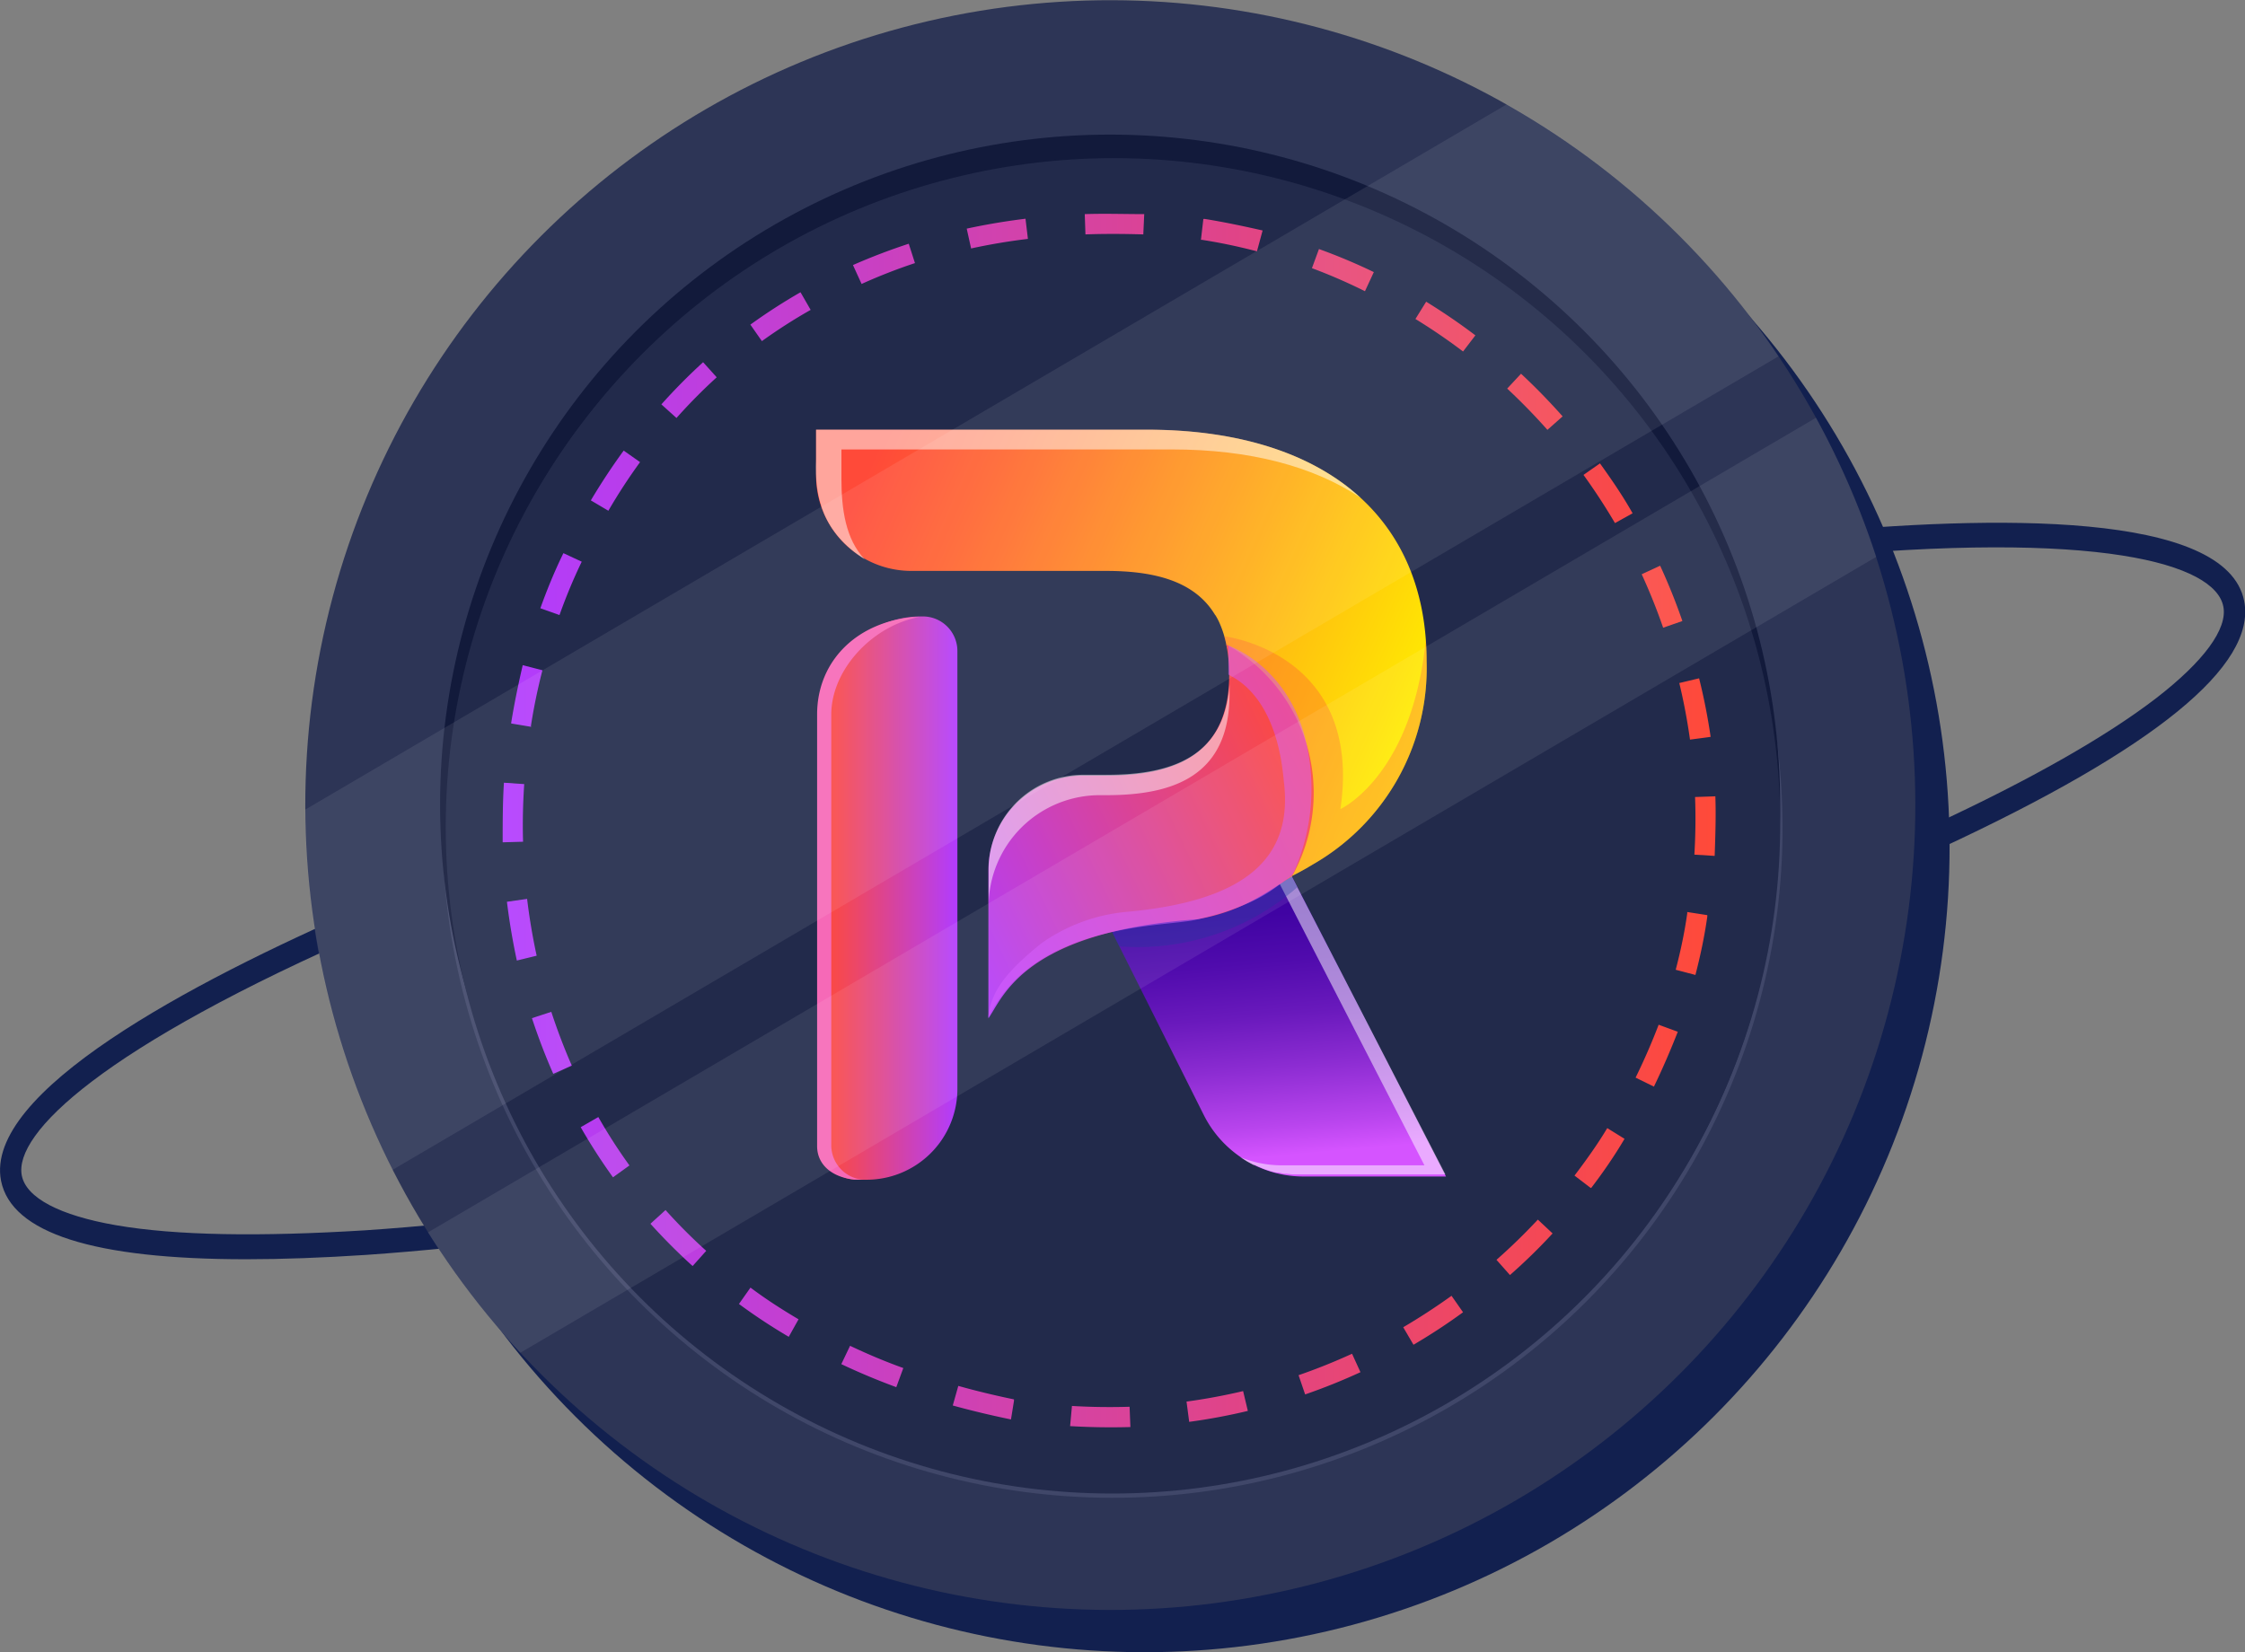 <svg xmlns="http://www.w3.org/2000/svg" xmlns:xlink="http://www.w3.org/1999/xlink" viewBox="0 0 194.77 143.38"><rect x="0" y="0" width="194.77" height="143.38" fill="#808080" stroke="none"/><defs><linearGradient id="Degradado_sin_nombre_20" x1="109.52" y1="76.19" x2="111.67" y2="100.25" gradientUnits="userSpaceOnUse"><stop offset="0" stop-color="#3b00a0"/><stop offset="0.13" stop-color="#4003a3"/><stop offset="0.3" stop-color="#500bad"/><stop offset="0.49" stop-color="#6919bc"/><stop offset="0.68" stop-color="#8c2cd2"/><stop offset="0.89" stop-color="#b844ed"/><stop offset="1" stop-color="#d554ff"/></linearGradient><linearGradient id="Degradado_sin_nombre_22" x1="122.81" y1="64.22" x2="74.33" y2="43.05" gradientUnits="userSpaceOnUse"><stop offset="0" stop-color="#fe0"/><stop offset="0.38" stop-color="#ffab17"/><stop offset="0.8" stop-color="#ff662f"/><stop offset="1" stop-color="#ff4a39"/></linearGradient><linearGradient id="Degradado_sin_nombre_23" x1="81.11" y1="79.65" x2="114.11" y2="63.86" gradientUnits="userSpaceOnUse"><stop offset="0" stop-color="#b13cff"/><stop offset="1" stop-color="#ff4a39"/></linearGradient><linearGradient id="linear-gradient" x1="71.31" y1="77.93" x2="83.01" y2="77.93" gradientUnits="userSpaceOnUse"><stop offset="0" stop-color="#ff4a39"/><stop offset="0.23" stop-color="#ee4763"/><stop offset="0.76" stop-color="#c540cc"/><stop offset="1" stop-color="#b13cff"/></linearGradient><linearGradient id="Degradado_sin_nombre_23-2" x1="43.6" y1="71.2" x2="148.84" y2="71.2" xlink:href="#Degradado_sin_nombre_23"/></defs><g style="isolation:isolate"><g id="Layer_2" data-name="Layer 2"><g id="DESIGNED_BY_FREEPIK" data-name="DESIGNED BY FREEPIK"><path d="M21.35,109.27C8.11,109.27,1,107,.09,102.46-1.4,94.8,16.37,85.32,31.55,78.72l.65,2C8.79,90.9,1.19,98.38,1.89,102c.38,1.94,3.28,3.47,8.19,4.32,5.21.9,12.48,1,21.59.44,18.83-1.26,43.35-5.62,69.05-12.26s49.49-14.79,67-22.93c8.47-3.93,15-7.65,19.36-11,4.12-3.19,6.19-6,5.81-7.94-.71-3.69-10.65-6.73-36.41-4.21l-.15-2.12c16.66-1.63,36.85-1.94,38.37,5.86,1.08,5.6-7.76,12.81-26.29,21.42-17.59,8.18-41.48,16.36-67.27,23s-50.43,11-69.35,12.31Q26.05,109.27,21.35,109.27Z" style="fill:#12204f"/><circle cx="99.3" cy="73.53" r="69.84" transform="translate(-22.91 91.75) rotate(-45)" style="fill:#12204f"/><circle cx="96.32" cy="69.86" r="69.84" transform="translate(-21.18 88.57) rotate(-45)" style="fill:#2d3556"/><circle cx="96.52" cy="71.84" r="58.13" transform="translate(-22.53 89.29) rotate(-45)" style="fill:#404769"/><circle cx="96.31" cy="69.81" r="58.13" style="fill:#121a3b"/><circle cx="96.64" cy="71.53" r="57.8" transform="translate(-22.27 89.28) rotate(-45)" style="fill:#222a4b"/><circle cx="96.5" cy="71.77" r="57.83" style="fill:#222a4b"/><path d="M96.29,80.48l8.14,16.26a9.68,9.68,0,0,0,8.66,5.35h12.36l-13.34-26V76" style="fill:url(#Degradado_sin_nombre_20)"/><g style="opacity:0.5;mix-blend-mode:overlay"><line x1="94.91" y1="80.48" x2="94.4" y2="79.47" style="fill:#fff"/><path d="M112.11,76.13V76l-1.53-.16,13,25.28H111.21a9.56,9.56,0,0,1-3.61-.71l.59.38,0,0,.56.3.11,0a5,5,0,0,0,.48.21l.18.08a5.17,5.17,0,0,0,.51.18l.18.06.49.13.2,0,.49.1.22,0,.51.06.2,0q.36,0,.72,0h12.36Z" style="fill:#fff"/></g><path d="M112.54,77l-.43-.84V76s-8.77-.93-18.23-1.4a26.47,26.47,0,0,0,1.36,5.92h1.05l.8,1.6A21.05,21.05,0,0,0,112.54,77Z" style="fill:#002894;opacity:0.3;mix-blend-mode:multiply"/><path d="M105.43,53.36a5.16,5.16,0,0,1,.42.81,8.91,8.91,0,0,1,.53,1.7c1.21,4.54,5.11,13.54,2.05,22.15,0,0,1.53-.77,3.68-2V76c.41-.2.81-.42,1.2-.64l.59-.35a19.64,19.64,0,0,0,9.87-17.62c0-12.88-9.31-20.1-24.27-20.1H70.8v4a8.26,8.26,0,0,0,8.25,8.25H95.94c4,0,7.67.78,9.49,3.84Z" style="fill:url(#Degradado_sin_nombre_22)"/><path d="M73,41.55V39h28.7c6.69,0,12.25,1.45,16.35,4.2-4.21-3.86-10.58-5.92-18.55-5.92H70.8v2.58c-.14,3.36.6,6.34,4.22,8.68C73.35,46.77,73,44.15,73,41.55Z" style="fill:#fff;opacity:0.5;mix-blend-mode:overlay"/><path d="M123.7,55.5c-1.18,11.86-7.41,14.71-7.41,14.71,2-13.59-10.09-15-10.09-15,.06.2.11.42.18.69,1.21,4.54,5.11,13.54,2.05,22.15,0,0,1.53-.77,3.68-2V76c.41-.2.81-.42,1.2-.64l.59-.35a19.64,19.64,0,0,0,9.87-17.62C123.77,56.71,123.74,56.1,123.7,55.5Z" style="fill:#ff4a39;opacity:0.3;mix-blend-mode:multiply"/><path d="M112.11,76a14.77,14.77,0,0,0-5.73-20.09,12.14,12.14,0,0,1,.26,2.61c0,7.22-5,8.78-10.7,8.78H94a8.25,8.25,0,0,0-8.25,8.25V88.37c1.27-1.8,3-7.5,18.12-8.6C107.66,79.1,109.82,77.53,112.11,76Z" style="fill:url(#Degradado_sin_nombre_23)"/><path d="M95.46,69H96c5.64,0,10.67-1.56,10.67-8.76,0-.31,0-.6,0-.89-.4,6.45-5.24,7.88-10.64,7.88H94a8.22,8.22,0,0,0-8.23,8.23v3.2A9.65,9.65,0,0,1,95.46,69Z" style="fill:#fff;opacity:0.5;mix-blend-mode:overlay"/><path d="M103.75,79.81c5.55-1.31,6.7-2.72,8-3.59a1.42,1.42,0,0,0,.52-.59,17.83,17.83,0,0,0,1.19-10.55c-1.19-6.48-5.78-8.64-6.89-9.07l0,2.51c0,.15,4.13,1.3,4.81,9.28.84,6.67-3.34,10.41-13.7,11.33a15.17,15.17,0,0,0-7.31,2.71h0c-3.29,2.64-4.41,4.33-4.63,6.44C89.79,80,100.89,80.48,103.75,79.81Z" style="fill:#d554ff;opacity:0.5;mix-blend-mode:multiply"/><path d="M79.9,53.49h.16a3,3,0,0,1,3,3v38a7.88,7.88,0,0,1-7.88,7.88h-.86a3,3,0,0,1-3-3V62.08a8.59,8.59,0,0,1,8.59-8.59Z" style="fill:url(#linear-gradient)"/><path d="M70.89,62V99.45c0,1.84,1.67,2.92,3.73,2.92a3,3,0,0,1-2.8-2.92V62c0-3.89,3.58-7.72,7.68-8.47C74.42,53.87,70.89,57.31,70.89,62Z" style="fill:#f669b7"/><path d="M71.18,62V99.45c0,1.84,1.68,2.92,3.73,2.92a3,3,0,0,1-2.79-2.92V62c0-3.89,3.57-7.72,7.67-8.47C74.71,53.87,71.18,57.31,71.18,62Z" style="fill:#f669b7"/><path d="M87.66,123.16h0c-1.69-.35-3.37-.75-5-1.2l.48-1.7c1.56.44,3.19.83,4.83,1.17h0l0,.13-.26,1.61Zm5.18.59L93,122c1.66.1,3.35.12,5,.07l.07,1.76C96.3,123.88,94.56,123.85,92.84,123.75Zm-15.08-3.38c-1.63-.6-3.23-1.27-4.77-2l.76-1.59c1.48.7,3,1.35,4.62,1.93Zm25.41,3-.23-1.75c1.64-.22,3.3-.53,4.91-.91l.41,1.72C106.59,122.83,104.88,123.15,103.17,123.38ZM68.43,116a49.61,49.61,0,0,1-4.32-2.85l1-1.42c1.33,1,2.73,1.9,4.17,2.75Zm44.8,5-.57-1.67c1.57-.54,3.13-1.17,4.64-1.86l.73,1.6C116.47,119.79,114.85,120.44,113.23,121ZM60.09,109.86a50.69,50.69,0,0,1-3.66-3.67L57.74,105a47.16,47.16,0,0,0,3.53,3.54Zm62.54,6.83-.89-1.52c1.43-.84,2.84-1.76,4.19-2.73l1,1.43A51,51,0,0,1,122.63,116.69ZM53.18,102.16a49.52,49.52,0,0,1-2.8-4.35l1.53-.88a46.14,46.14,0,0,0,2.7,4.2ZM131,110.64l-1.17-1.32c1.25-1.1,2.45-2.27,3.59-3.49l1.28,1.2C133.54,108.29,132.3,109.5,131,110.64ZM48,93.18c-.69-1.56-1.31-3.19-1.85-4.83l1.68-.55c.52,1.59,1.12,3.16,1.78,4.67Zm90,9.9-1.4-1.07c1-1.32,2-2.71,2.84-4.12l1.5.93C140.08,100.28,139.1,101.71,138.05,103.08ZM44.84,83.35c-.36-1.67-.65-3.39-.86-5.1L45.73,78c.2,1.66.48,3.32.83,4.93Zm98.65,10.94-1.59-.78c.73-1.49,1.39-3,2-4.59l1.66.61C144.93,91.14,144.24,92.74,143.49,94.29ZM43.61,73.09c0-1.71,0-3.45.11-5.17l1.76.12c-.11,1.66-.15,3.35-.1,5ZM147.09,84.6l-1.71-.45c.42-1.6.77-3.25,1-4.89l0-.12,1.74.27,0,.13C147.88,81.24,147.52,82.94,147.09,84.6Zm-101-21.53-1.74-.29v-.06c.27-1.68.62-3.36,1-5l1.71.44c-.41,1.59-.75,3.22-1,4.84ZM147,74.16c.1-1.66.12-3.34.06-5l1.76-.06c.06,1.71,0,3.45-.06,5.17ZM48.54,53.37l-1.66-.59c.58-1.62,1.24-3.23,2-4.78l1.59.74C49.74,50.25,49.1,51.8,48.54,53.37Zm98.08,10.81c-.23-1.64-.54-3.3-.93-4.91l1.72-.41a51.61,51.61,0,0,1,1,5.08ZM52.78,44.32l-1.52-.9c.88-1.48,1.84-2.94,2.85-4.32l1.42,1A49.22,49.22,0,0,0,52.78,44.32Zm91.51,10.15c-.54-1.57-1.17-3.13-1.86-4.64l1.6-.74c.72,1.56,1.37,3.18,1.93,4.8Zm-85.6-18.2-1.31-1.18A50.55,50.55,0,0,1,61,31.43l1.18,1.31A47,47,0,0,0,58.69,36.27Zm81.42,9.12c-.84-1.43-1.76-2.84-2.73-4.18l1.43-1c1,1.39,2,2.85,2.83,4.33ZM66.1,29.6l-1-1.43a49.63,49.63,0,0,1,4.35-2.81l.88,1.53C68.86,27.72,67.45,28.63,66.1,29.6Zm68.15,7.7c-1.1-1.24-2.28-2.45-3.49-3.58l1.2-1.29c1.26,1.17,2.47,2.42,3.61,3.7ZM74.75,24.64,74,23c1.57-.69,3.19-1.31,4.84-1.85l.54,1.68A46.81,46.81,0,0,0,74.75,24.64Zm52.18,5.86c-1.32-1-2.71-1.95-4.13-2.82l.93-1.5c1.46.9,2.9,1.88,4.27,2.92ZM84.25,21.56l-.38-1.72c1.66-.36,3.38-.65,5.1-.86l.21,1.75C87.51,20.93,85.85,21.21,84.25,21.56Zm34.17,3.71a47.75,47.75,0,0,0-4.6-2l.61-1.66a50.09,50.09,0,0,1,4.76,2ZM94.17,20.34l-.06-1.76c1.69-.06,3.43,0,5.16,0l-.08,1.76C97.5,20.29,95.81,20.28,94.17,20.34Zm14.88,1.47c-1.56-.41-3.17-.75-4.78-1h-.08L104.4,19l.14,0c1.66.27,3.33.62,5,1Z" style="fill:url(#Degradado_sin_nombre_23-2)"/><g style="opacity:0.08;mix-blend-mode:lighten"><path d="M130.73,9.05,26.47,70.26a69.41,69.41,0,0,0,7.59,31.25L154.3,30.92A69.83,69.83,0,0,0,130.73,9.05Z" style="fill:#fff"/><path d="M157.55,36.25,37.13,106.94a71.15,71.15,0,0,0,8,10.45L162.78,48.32A70.65,70.65,0,0,0,157.55,36.25Z" style="fill:#fff"/></g></g></g></g></svg>